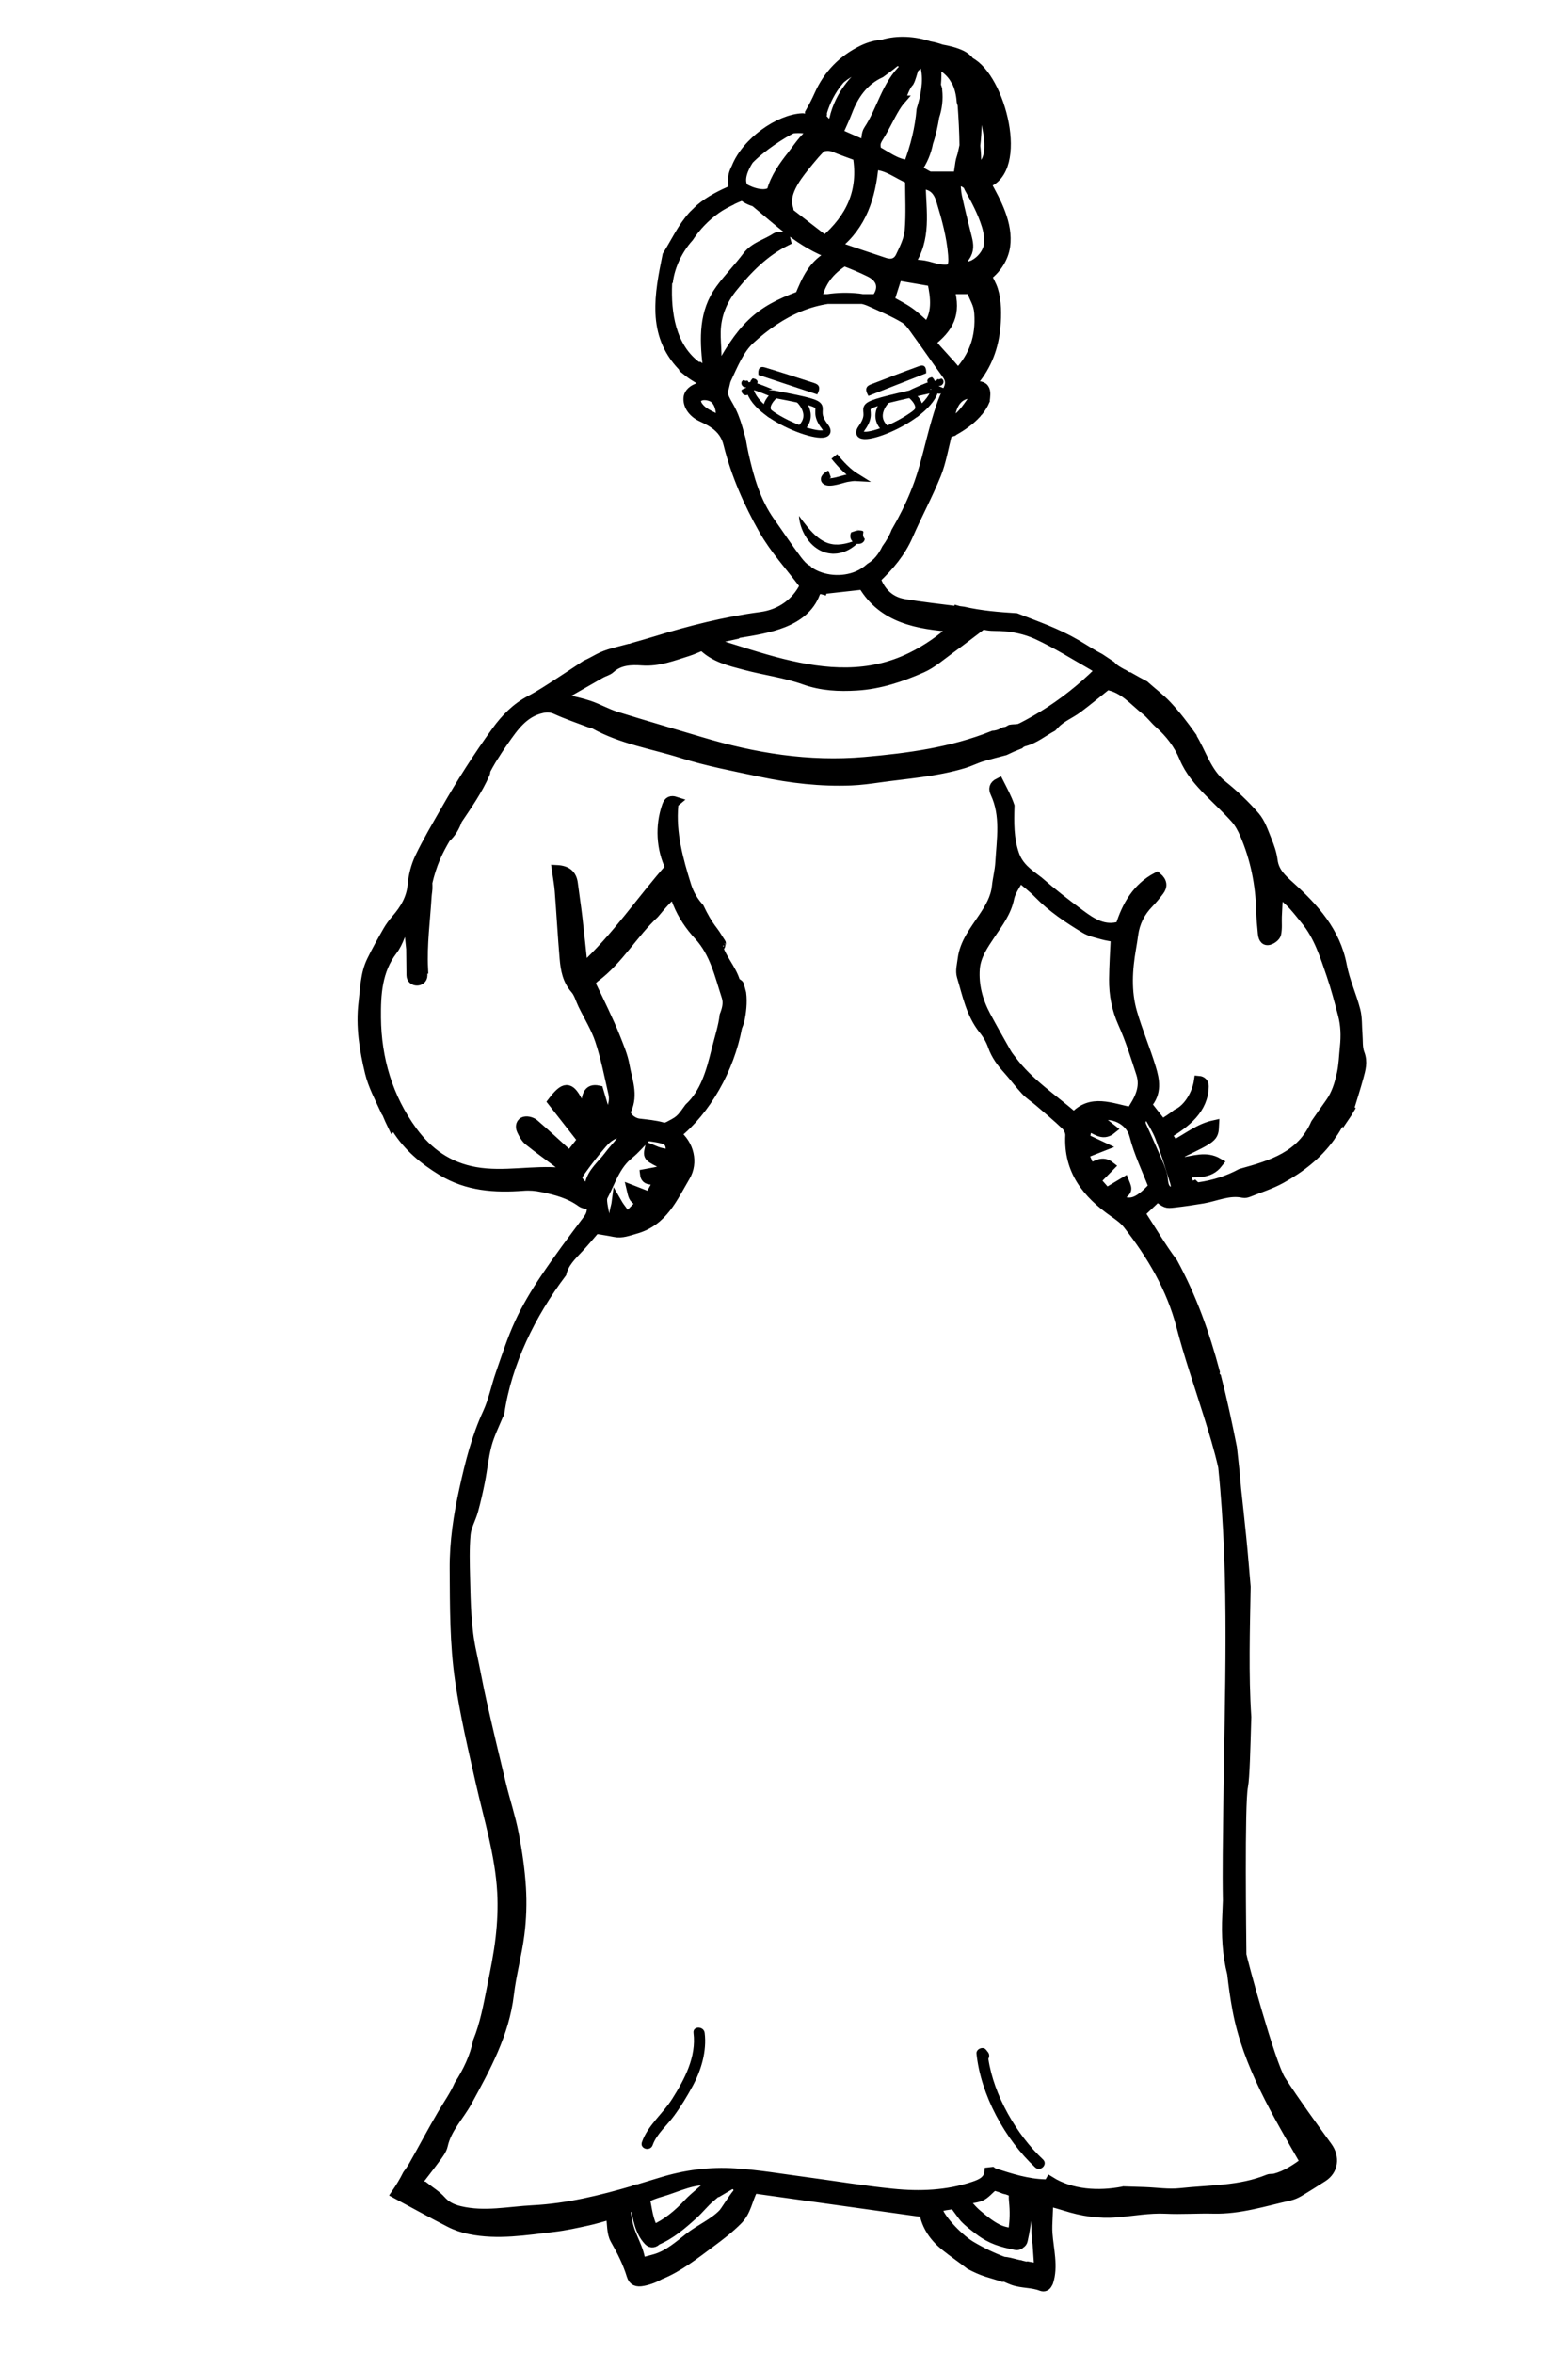 <?xml version="1.0" encoding="utf-8"?>
<!-- Generator: Adobe Illustrator 16.0.0, SVG Export Plug-In . SVG Version: 6.00 Build 0)  -->
<!DOCTYPE svg PUBLIC "-//W3C//DTD SVG 1.0//EN" "http://www.w3.org/TR/2001/REC-SVG-20010904/DTD/svg10.dtd">
<svg version="1.0" xmlns="http://www.w3.org/2000/svg" xmlns:xlink="http://www.w3.org/1999/xlink" x="0px" y="0px" width="640px"
	 height="960px" viewBox="0 0 640 960" enable-background="new 0 0 640 960" xml:space="preserve">
<g id="Layer_1">
	<g>
		<path fill-rule="evenodd" clip-rule="evenodd"  fill="#000000" stroke="#000000" stroke-width="4" stroke-miterlimit="10" d="M554.972,429.893
			c-0.935-2.427-0.644-5.333-0.867-8.03c-0.27-3.211-0.049-6.539-0.846-9.609c-1.586-6.133-4.346-12.004-5.505-18.197
			c-2.615-13.933-11.41-23.54-21.33-32.516c-3.221-2.917-6.355-5.694-6.948-10.47c-0.353-2.836-1.354-5.654-2.446-8.326
			c-1.36-3.336-2.542-7.013-4.83-9.648c-4.008-4.626-8.542-8.892-13.323-12.725c-6.578-5.277-8.443-13.314-12.671-19.948
			c0.015-0.038,0.02-0.07,0.035-0.107c-3.064-4.315-6.415-8.687-9.976-12.471c-2.813-2.99-6.125-5.411-9.153-8.151
			c-1.983-1.047-3.95-2.124-5.892-3.231c-0.144,0.063-0.308,0.08-0.481-0.029c-0.71-0.443-1.425-0.865-2.132-1.293
			c-0.058-0.01-0.118-0.019-0.175-0.054c-1.655-0.919-3.698-1.96-5.001-3.488c-1.502-1-3.018-1.983-4.513-2.998
			c-3.252-1.657-6.508-3.851-9.7-5.711c-8.073-4.701-15.956-7.366-24.489-10.712c-7.257-0.462-14.478-1.046-21.539-2.669
			c-0.552-0.075-1.109-0.134-1.658-0.21c-0.088-0.014-0.139-0.056-0.217-0.077c-0.008,0.055-0.03,0.112-0.033,0.168
			c-7.296-0.933-14.828-1.736-22.289-3.008c-5.771-0.984-9.597-4.693-11.576-10.225c5.5-5.195,10.211-10.747,13.237-17.69
			c3.646-8.372,8.026-16.438,11.455-24.896c2.071-5.119,2.948-10.727,4.572-16.926c0.566-0.171,1.353-0.411,2.327-0.707
			c0.097-0.074,0.154-0.166,0.272-0.23c3.323-1.833,6.709-4.206,9.287-7.041c0.162-0.4,0.444-0.687,0.778-0.901
			c1.129-1.376,2.047-2.855,2.685-4.424c-0.004-0.033-0.034-0.047-0.027-0.087c0.145-1.38,0.552-3.523-0.366-4.736
			c-1.002-1.327-3.32-1.041-4.758-0.954c-0.507,0.032-0.738-0.636-0.4-0.971c0.326-0.329,0.658-0.645,1.008-0.939
			c-0.015-0.049-0.043-0.093-0.056-0.142c5.352-6.352,8.184-13.884,8.934-22.316c0.417-4.739,0.448-10.293-1.003-14.892
			c-0.612-1.949-1.752-3.78-2.568-5.687c3.955-2.883,6.86-7.455,7.514-12.155c1.25-8.949-3.614-18.026-7.949-25.696
			c15.916-5.309,5.977-43.076-6.508-49.43c-0.882-1.158-2.091-2.168-3.347-2.775c-2.606-1.262-5.437-1.906-8.273-2.428
			c-1.569-0.553-3.192-1.023-4.926-1.311c-6.014-2.021-12.843-2.485-18.911-0.688c-2.77,0.272-5.533,0.943-8.273,2.281
			c-8.149,3.971-14.079,10.043-17.783,18.338c-1.119,2.513-2.39,4.967-3.761,7.353c0.062,1.184-0.65,2.403-2.179,2.381
			c-0.027,0-0.048,0.006-0.07,0.005c-0.184-0.184-0.439-0.303-0.782-0.29c-9.524,0.411-22.901,9.729-27.028,20.288
			c-1.021,1.894-1.596,3.906-1.276,5.926c-0.021,0.965,0.025,1.927,0.206,2.884c-4.92,2.16-9.665,4.465-13.718,7.927
			c-0.929,0.876-1.851,1.766-2.751,2.676c-4.53,4.975-7.062,10.75-10.584,16.33c-3.218,15.79-6.452,32.006,6.109,45.083
			c0.263,0.272,0.431,0.563,0.534,0.859c0.716,0.585,1.439,1.165,2.166,1.733c2.483,1.939,5.366,3.36,8.835,5.487
			c-1.453,0.117-2.069,0.119-2.671,0.226c-3.907,0.693-6.271,2.503-6.403,4.862c-0.181,3.253,2.225,6.137,5.51,7.637
			c4.923,2.244,9.286,4.9,10.793,10.982c3.07,12.356,8.215,24.058,14.44,35.057c4.497,7.941,10.863,14.821,16.8,22.719
			c-3.347,6.954-9.727,11.715-17.908,12.798c-14.738,1.948-28.999,5.594-43.141,9.95c-2.941,0.908-5.912,1.735-8.875,2.584
			c-0.587,0.167-1.327,0.534-1.814,0.482c-4.152,1.158-8.758,1.994-12.499,4.03c-1.733,0.939-3.424,1.877-5.18,2.667
			c-3.594,2.374-7.175,4.769-10.795,7.102c-3.883,2.508-7.743,5.091-11.828,7.23c-5.775,3.023-10.128,7.497-13.856,12.647
			c-7.541,10.415-14.443,21.251-20.808,32.418c-3.585,6.287-7.296,12.524-10.414,19.039c-1.639,3.426-2.664,7.36-2.995,11.149
			c-0.495,5.698-3.166,10.036-6.711,14.138c-1.276,1.478-2.467,3.07-3.432,4.761c-2.286,4.008-4.556,8.038-6.571,12.184
			c-2.594,5.338-2.637,11.228-3.338,16.987c-1.177,9.688,0.362,19.195,2.591,28.451c1.308,5.427,4.057,10.505,6.61,16.077
			c0.162,0.191,0.32,0.384,0.427,0.648c0.699,1.735,1.481,3.431,2.294,5.108c0.021-0.021,0.035-0.045,0.057-0.067
			c0.761,0.551,1.331,0.768,1.591,1.181c4.653,7.391,11.11,12.745,18.518,17.247c10.325,6.275,21.581,7.014,33.126,6.128
			c2.73-0.209,5.129,0.002,7.838,0.567c5.721,1.192,11.136,2.626,15.932,6.115c1.042,0.757,2.644,0.749,3.941,1.081
			c0.592,2.444,0.03,4.205-1.451,6.163c-5.99,7.921-11.936,15.896-17.473,24.138c-3.827,5.704-7.397,11.669-10.274,17.892
			c-3.099,6.695-5.345,13.794-7.785,20.776c-1.852,5.28-2.901,10.901-5.234,15.941c-4.592,9.914-7.182,20.28-9.535,30.893
			c-2.409,10.871-4.059,21.652-3.979,32.812c0.111,15.227-0.007,30.358,2.225,45.556c2.063,14.046,5.298,27.777,8.424,41.549
			c3.369,14.837,7.916,29.443,8.757,44.735c0.337,6.123,0.043,12.341-0.642,18.438c-0.766,6.83-2.175,13.599-3.526,20.35
			c-1.499,7.502-2.862,15.053-5.741,22.111c-1.239,6.265-4.122,12.258-7.652,17.743c-1.808,4.132-4.442,7.855-6.751,11.761
			c-4.13,6.993-7.885,14.201-11.912,21.255c-0.722,1.258-1.563,2.438-2.397,3.571c-1.343,2.72-2.917,5.278-4.614,7.758
			c7.415,4.003,14.627,7.966,21.923,11.71c2.522,1.294,5.328,2.227,8.113,2.795c11.432,2.346,22.803,0.398,34.152-0.917
			c4.663-0.536,9.272-1.576,13.871-2.568c3.101-0.666,6.137-1.645,9.523-2.567c0.6,3.846,0.275,7.529,1.781,10.168
			c2.714,4.752,5.129,9.513,6.719,14.746c0.655,2.151,2.104,2.771,4.656,2.264c2.525-0.498,4.831-1.387,6.908-2.601
			c7.536-2.996,14.184-8.302,20.63-13.076c3.919-2.9,7.772-5.835,11.201-9.315c3.497-3.551,3.9-8.202,6.141-12.45
			c0.064-0.121,0.064-0.236,0.107-0.358c23.421,3.283,46.497,6.512,69.779,9.771c0.99,5.604,4.15,10.115,8.594,13.708
			c3.293,2.663,6.819,5.035,10.164,7.638c2.227,1.184,4.518,2.213,6.692,2.925c2.207,0.718,4.456,1.302,6.632,2.061
			c0.291-0.013,0.578-0.009,0.875-0.037c1.132,0.498,2.228,1.01,3.224,1.368c3.766,1.362,7.894,0.923,11.668,2.408
			c1.21,0.475,2.086-0.142,2.484-1.048c0.111-0.168,0.24-0.321,0.315-0.542c2.149-6.331,0.152-13.496-0.289-19.987
			c-0.279-4.121,0.435-8.802,0.178-13.104c2.637,0.712,4.903,1.304,7.111,2.008c6.812,2.167,13.745,3.251,20.9,2.647
			c6.665-0.554,13.356-1.812,19.979-1.494c6.531,0.313,13.009-0.189,19.438-0.028c10.835,0.273,20.764-2.99,30.99-5.272
			c1.388-0.315,2.771-0.904,4.001-1.628c3.269-1.929,6.461-3.991,9.676-6.02c4.436-2.792,5.077-8.072,1.962-12.362
			c-6.488-8.941-13.012-17.875-19.012-27.138c-4.232-6.531-16.05-50.113-16.057-51.363c-0.044-6.475-0.808-61.345,0.646-68.531
			c0.692-3.411,0.992-16.03,1.349-28.316c-1.146-17.594-0.564-35.435-0.262-53.119c-0.574-6.63-1.089-13.262-1.762-19.88
			c-0.684-6.694-1.395-13.389-2.133-20.074c-0.462-5.597-1.027-11.187-1.689-16.768c-1.915-9.64-3.955-19.246-6.409-28.714
			c-0.571-0.56-0.765-1.411-0.594-2.195c-4.11-15.389-9.413-30.381-17.146-44.537c-4.823-6.425-8.884-13.477-13.362-20.296
			c2.248-2.128,4.665-4.418,7.018-6.642c3.601,2.644,3.612,2.753,6.716,2.399c3.949-0.448,7.888-1.017,11.805-1.678
			c5.48-0.927,10.709-3.571,16.512-2.309c0.663,0.145,1.479-0.039,2.136-0.301c4.449-1.78,9.088-3.229,13.261-5.522
			c7.886-4.337,14.862-9.752,20.08-17.022c0.048-0.106,0.097-0.209,0.169-0.314c0.397-0.585,0.808-1.165,1.225-1.735
			c0.552-0.861,1.1-1.719,1.601-2.628c0.695-1.262,1.781-2.311,3.143-4.038c0.014,0.053,0.014,0.101,0.026,0.153
			c0.545-0.796,1.058-1.614,1.548-2.449c-0.029-0.016-0.063-0.03-0.096-0.047c1.362-4.488,2.805-8.917,4.031-13.405
			C555.389,436.303,556.292,433.299,554.972,429.893z M399.027,160.76c-3.838,4.238-5.779,9.664-11.494,11.645
			C388.001,163.775,391.936,159.457,399.027,160.76z M391.008,152.405c-3.857-4.816-7.433-8.105-11.228-12.851
			c7.518-5.813,10.633-11.555,7.767-21.555h6.649c0.094,0,0.185,0,0.277,0h1.94c1.239,4,2.945,5.491,3.244,9.781
			C400.332,137.433,397.615,145.366,391.008,152.405z M341.851,100.67c-0.12-0.042-0.192-0.239-0.473-0.613
			c10.437-8.283,14.064-19.881,15.226-32.739c5.725,0.011,9.753,3.809,14.822,5.775c0,7.012,0.415,14.058-0.172,21.021
			c-0.302,3.625-2.097,7.232-3.719,10.604c-1.283,2.658-3.672,3.343-6.396,2.452C354.693,105.059,348.277,102.852,341.851,100.67z
			 M357.662,122h-24.28c1.469-7,5.128-11.674,11.133-15.472c3.188,1.19,7.017,2.773,10.518,4.51
			C360.305,113.648,360.788,118,357.662,122z M375.824,75.011c4.837,0.292,7.017,2.504,8.328,6.812
			c2.214,7.299,4.236,14.585,4.836,22.195c0.438,5.565-0.688,6.582-5.997,5.691c-1.955-0.327-3.844-1.071-5.8-1.416
			c-1.725-0.305-3.504-0.314-6.03-0.518C378.383,97.379,375.99,86.249,375.824,75.011z M366.269,112.415
			c4.488,0.769,9.419,1.613,14.199,2.432c1.528,6.901,2.103,13.285-2.016,18.713c-2.546-2.197-4.765-4.424-7.292-6.205
			c-2.626-1.848-5.555-3.266-8.137-4.75C364.158,119.038,365.146,115.933,366.269,112.415z M398.044,68.534
			c0.142-0.583,0.282-1.166,0.405-1.753c0.094-2.473-0.068-4.902-0.349-7.319c0.349-3.175,0.6-6.362,0.543-9.595
			c-0.079-4.621-0.854-9.2-1.793-13.741C403.147,46.385,408.076,68.074,398.044,68.534z M395.213,75.667
			c0.074,0.331,0.184,0.665,0.376,1.007c2.785,4.919,5.399,9.854,7.094,15.27c0.84,2.681,1.203,5.518,0.813,8.313
			c-0.388,2.784-2.812,5.998-5.751,7.582c-0.248,0.095-0.481,0.208-0.708,0.348c-1.392,0.605-2.862,0.835-4.279,0.464
			c-0.055-0.014-0.1-0.014-0.153-0.025c0.298-1.569,0.547-2.91,1.251-3.902c1.803-2.548,1.533-4.947,0.854-7.633
			c-1.421-5.598-2.807-11.21-4.05-16.851c-0.45-2.048-0.459-4.192-0.685-6.444C392.437,73.588,394.033,74.449,395.213,75.667z
			 M381.388,47.53c1.134-3.424,1.602-6.96,1.183-10.647c-0.02-0.189-0.016-0.352-0.016-0.52c-0.091-0.436-0.273-0.87-0.479-1.303
			c-0.008-0.19-0.013-0.38-0.021-0.572c0.217-2.535,0.324-5.06-0.144-7.542c0.142-0.094,0.297-0.163,0.459-0.228
			c0.883,0.165,1.761,0.356,2.639,0.556c2.095,1.42,3.759,3.175,4.875,5.167c0.168,0.074,0.389,0.173,0.57,0.235
			c-0.08,0.096-0.107,0.17-0.182,0.26c1.32,2.569,1.984,5.484,2.201,8.483c0.15,0.444,0.27,0.901,0.391,1.359
			c0.393,5.54,0.703,11.084,0.76,16.641c-0.325,1.394-0.735,3.72-1.23,5.08C391.69,66.411,391.479,71,390.977,72h-11.682
			c-1.929-1-3.703-2.12-5.112-2.926c2.412-3.246,4.01-7.228,4.674-10.898C380.008,54.846,380.841,50.979,381.388,47.53z
			 M372.868,28.249c0.189-0.521,0.52-0.859,0.896-1.112c0.985-1.456,3.604-1.633,4.062,0.544c1.173,5.591-0.052,11.705-1.729,17.13
			c-0.651,7.636-2.479,15.006-5.316,22.497c-5.485-0.524-9.049-3.766-12.991-5.736c-0.964-3.458,0.021-4.233,1.678-7.038
			C362.389,49.582,364.762,44,367.365,41h-0.021c0.79-2,2.077-5.934,3.75-7.639C371.762,32.16,372.395,29.561,372.868,28.249z
			 M364.916,25.538c1.429-1.188,3.249-0.313,3.806,0.962c0.002-0.002,0.008-0.004,0.013-0.004c0.195,0.37,0.389,0.741,0.584,1.113
			c-7.559,7.026-9.372,17.32-14.869,25.543c-0.992,1.484-0.779,3.778-1.219,6.229c-3.745-1.646-7.515-3.301-11.148-4.894
			c0.003-0.095,0.006-0.189,0.012-0.282c1.361-3.098,2.712-5.88,3.803-8.756c2.633-6.919,6.658-12.586,13.494-15.705
			C361.264,28.383,363.135,27.018,364.916,25.538z M335.268,46.642c0.083-0.098,0.17-0.196,0.254-0.295
			c-0.006-0.236-0.011-0.474,0.07-0.739c1.338-4.384,3.49-8.727,6.465-12.328c0.303-0.4,0.657-0.776,0.991-1.162
			c4.226-3.519,9.736-5.901,15.497-7.183c-8.834,5.367-15.854,13.702-18.047,23.672c-0.426,1.093-0.857,2.202-1.302,3.35
			c-0.825-0.776-1.697-1.527-2.485-2.361c-0.58-0.615-1.113-1.255-1.513-1.745C335.206,47.438,335.239,47.04,335.268,46.642z
			 M334.839,60.441c0.214-0.218,0.39-0.372,0.541-0.497c1.741-0.506,3.434-0.579,5.284,0.192c3.151,1.314,6.391,2.422,9.423,3.555
			c2.398,14.368-2.795,25.283-13.413,34.455c-5.02-3.879-9.827-7.595-14.818-11.453c0.102-0.505,0.085-1.068-0.125-1.694
			c-1.966-5.79,2.926-12.402,6.406-16.781c1.407-1.77,2.848-3.512,4.328-5.222C333.229,62.116,334.027,61.275,334.839,60.441z
			 M305.653,65.132c5.269-5.407,13.701-10.792,17.674-12.685c1.484-0.154,3.419-0.208,5.097,0.008
			c0.183,0.01,0.357,0.003,0.541,0.017c0.372,0.027,0.693,0.13,0.969,0.28c0.806,0.229,1.442,0.564,1.814,1.029
			c-3.497,2.373-6.712,7.446-8.439,9.608c-3.294,4.122-6.96,9.241-8.332,14.639c-2.458,2.378-8.439,0.635-11.539-1.372
			C301.283,73.4,303.404,68.554,305.653,65.132z M288.756,148.848c0.077,0.678,0.077,1.366,0.141,2.64
			c-1.46-0.428-2.651-1.075-3.675-1.849c-0.387,0.005-0.805-0.124-1.226-0.447c-10.179-7.791-12.205-21.468-11.656-33.55
			c0.021-0.445,0.172-0.791,0.371-1.093c0.002-0.027-0.009-0.052-0.002-0.081c0.875-6.199,3.976-12.73,8.432-17.677
			c2.917-4.41,6.606-8.343,11.301-11.638c1.917-1.344,4.014-2.429,6.165-3.471c0.065-0.048,0.111-0.123,0.188-0.161
			c1.205-0.59,2.45-1.098,3.695-1.6c0.008-0.046,0.04-0.084,0.029-0.138c0.14-0.067,0.274-0.136,0.415-0.204
			c1.394,1.293,3.237,2.192,5.24,2.782c9.726,7.955,18.7,16.864,31.548,21.462c-7.799,3.659-10.508,10.406-13.243,16.926
			c-17.053,6.253-23.813,12.758-34.489,33.091c-0.216-0.231-0.652-0.54-0.603-0.685c1.999-5.879,0.63-11.881,0.778-17.83
			c0.163-6.683,2.572-12.759,6.777-17.963c6.137-7.597,12.894-14.561,21.875-19.028c-0.138-0.564-0.275-1.127-0.417-1.688
			c-1.251,0.084-2.804-0.278-3.698,0.33c-3.852,2.605-8.677,3.603-11.703,7.632c-3.474,4.627-7.566,8.792-10.985,13.456
			C287.183,127.387,287.574,138.08,288.756,148.848z M294.353,172.041c-4.189-2.818-8.741-3.231-10.794-8.887
			c0.079,0.008,0.148,0.014,0.225,0.021c-0.042-0.111-0.089-0.225-0.136-0.338c-0.082-0.214,0.051-0.549,0.263-0.642
			c0.586-0.258,1.134-0.426,1.66-0.544c1.362-0.664,3.248-0.422,4.679,0.118c1.196,0.452,2.048,1.277,2.655,2.292
			c0.027,0.001,0.049,0.004,0.074,0.006c0.014,0.074,0.025,0.137,0.037,0.209c0.893,1.616,1.203,3.647,1.237,5.429
			c0.001,0.052-0.021,0.086-0.03,0.129c0.02,0.016,0.031,0.02,0.053,0.037c0.119,0.104,0.156,0.216,0.163,0.326
			c0.009,0.016,0.016,0.032,0.025,0.046c-0.005,0.074-0.023,0.145-0.019,0.22c0.007,0.493,0.047,0.982,0.083,1.472
			c-0.06,0.018-0.122,0.041-0.185,0.035C294.346,171.998,294.347,172.016,294.353,172.041z M325.239,228.411
			c-3.791-5.034-7.265-10.31-10.916-15.447c-5.888-8.285-8.589-17.817-10.763-27.528c-0.45-2.005-0.811-4.032-1.16-6.063
			c-0.454-1.632-0.901-3.272-1.386-4.901c-0.923-3.103-2.005-5.98-3.638-8.781c-1.159-1.987-2.256-3.926-2.555-6.229
			c-0.04-0.318,0.168-0.47,0.408-0.508c0.527-1.029,0.631-3.001,1.251-4.32c2.69-5.698,5.222-12.114,9.694-16.204
			c12.342-11.288,26.753-18.54,44.287-16.673c1.588,0.168,3.216,0.628,4.675,1.289c4.748,2.158,9.602,4.184,14.058,6.851
			c2.163,1.292,3.674,3.803,5.234,5.939c4.048,5.539,7.905,11.217,11.956,16.755c1.695,2.319,1.721,4.193,0.356,6.889
			c-2.014,3.979-3.342,8.352-4.603,12.661c-2.423,8.31-4.135,16.853-7.013,24.995c-0.483,1.368-1.021,2.725-1.568,4.075
			c-0.021,0.071-0.05,0.137-0.077,0.204c-2.146,5.283-4.73,10.434-7.601,15.341c-0.035,0.062-0.077,0.117-0.114,0.18
			c-0.951,2.477-2.301,4.806-3.877,6.962c-1.538,3.117-3.544,5.896-6.696,7.786c-1.424,1.278-3.034,2.39-4.948,3.223
			c-6.338,2.759-14.485,2.128-20.151-1.774c-0.266-0.181-0.463-0.393-0.621-0.624C327.858,231.687,326.382,229.926,325.239,228.411z
			 M300.632,258.726c0.253-0.208,0.564-0.373,0.98-0.444c11.335-1.899,26.527-4.027,31.134-16.336
			c0.507-1.364,1.866-1.749,2.966-1.446c0.011-0.04,0.024-0.077,0.032-0.115c5.372-0.595,10.657-1.185,16.501-1.835
			c8.059,13.73,22.271,16.301,37.503,17.318c-5.458,5.09-11.289,9.105-17.746,12.287c-17.271,8.504-35.061,7.03-52.892,2.58
			c-9.067-2.261-17.95-5.29-26.905-8.004c-0.794-0.243-1.513-0.729-3.439-1.686C293.003,260.526,296.874,259.541,300.632,258.726z
			 M228.778,284.292c0.16-0.102,0.311-0.222,0.482-0.306c0.058-0.027,0.114-0.022,0.171-0.035l-0.026-0.168
			c5.273-3.024,10.538-6.06,15.824-9.058c1.259-0.716,2.828-1.038,3.855-1.979c3.81-3.486,8.643-3.543,13.079-3.23
			c6.636,0.47,12.44-1.875,18.446-3.736c2-0.619,3.902-1.541,6.079-2.412c5.001,4.996,11.303,6.348,17.374,7.978
			c8.03,2.155,16.422,3.192,24.201,5.974c7.122,2.549,14.14,2.864,21.395,2.425c9.329-0.563,18.106-3.497,26.532-7.195
			c4.211-1.848,7.839-5.083,11.627-7.83c4.477-3.244,8.84-6.64,13.305-10.01c2.415,0.856,4.791,0.666,7.146,0.753
			c5.089,0.195,10.464,1.326,15.087,3.458c7.875,3.636,15.279,8.299,22.839,12.612c1.346,0.768,2.482,1.917,4.195,3.268
			c-5.973,4.685-10.505,10.124-17.04,13.167c-2.115,0.985-3.866,2.735-5.94,3.835c-4.34,2.307-8.209,5.65-13.591,5.728
			c-0.454,0.009-0.911,0.071-1.37,0.15c-0.021,0.01-0.038,0.024-0.055,0.035c-0.543,0.306-1.168,0.713-1.8,0.817
			c-0.194,0.035-0.363,0.06-0.535,0.09c-1.169,0.621-2.372,1.152-3.641,1.39c-0.146,0.119-0.317,0.143-0.479,0.09
			c-0.164,0.021-0.337,0.018-0.504,0.025c-16.826,6.75-34.552,9.137-52.478,10.712c-22.956,2.014-45.169-1.623-67.052-8.189
			c-11.473-3.443-22.986-6.742-34.417-10.313c-3.786-1.183-7.3-3.226-11.064-4.497c-3.289-1.11-6.723-1.787-10.104-2.611
			c-0.26,0.106-0.463,0.175-0.829,0.102c-0.051-0.011-0.073-0.053-0.114-0.076c-0.007,0.006-0.016,0.014-0.026,0.017
			C228.726,285.66,228.154,284.675,228.778,284.292z M240.69,483.234c-0.123,0.622-1.381,1.012-2.093,1.495
			c-3.591-3.9-3.722-4.049-1.163-7.602c2.636-3.66,5.426-7.229,8.375-10.638c2.105-2.436,4.634-4.447,8.926-4.664
			c-0.451,1.501-0.521,2.73-1.128,3.559c-1.602,2.184-3.545,4.118-5.153,6.295C245.7,475.404,241.705,478.285,240.69,483.234z
			 M271.698,475.457c-1.035,2.219-1.035,2.219-8.48,3.55c0.374,3.365,3.502,1.627,5.391,3.003c-1.069,1.938-2.167,3.929-3.464,6.283
			c-2.659-1.036-4.91-1.912-7.312-2.849c0.78,3.33,0.78,3.33,3.794,5.41c-1.824,1.875-3.636,3.74-5.696,5.865
			c-1.335-2.334-2.533-3.223-4.265-6.243c-0.496,3.838-2.851,6.523,2.11,10.523h-5.465c-0.28,0-0.626-1.768-0.708-2.068
			c-0.533-1.909-1.126-4.416-1.461-6.367c-0.236-1.381-0.625-3.411-0.044-4.509c3.109-5.861,5.008-12.618,10.519-17.051
			c2.615-2.1,4.822-4.778,7.575-7.513c8.999,1.255,9.569,1.61,9.664,7.51c-1.605-0.269-3.183-0.424-4.683-0.835
			c-1.373-0.374-2.665-1.051-4.005-1.592C264.424,471.982,264.424,471.973,271.698,475.457z M272.778,459.636
			c-0.145,0.08-0.284,0.088-0.427,0.138c-0.242,0.183-0.48,0.391-0.727,0.566c-0.401-0.151-0.802-0.304-1.229-0.427
			c-3.079-0.877-6.353-1.146-9.557-1.526c-3.022-0.358-6.199-3.268-5.144-5.532c2.926-6.274,0.297-12.181-0.731-18.129
			c-0.669-3.87-2.303-7.597-3.746-11.296c-1.441-3.697-3.133-7.302-4.798-10.911c-1.672-3.62-3.447-7.197-5.32-11.092
			c0.078-0.118,0.149-0.273,0.226-0.414c0.03-0.659,0.321-1.312,0.982-1.788c0.02-0.014,0.037-0.034,0.054-0.044
			c0.181-0.232,0.377-0.403,0.601-0.491c9.609-7.211,15.467-17.89,24.1-25.929c1.64-2.01,3.33-3.988,5.137-5.856
			c0.75-0.775,1.634-1.418,2.873-2.478c0.607,1.557,1.077,2.816,1.583,4.064c2.008,4.923,4.958,9.276,8.537,13.148
			c6.55,7.091,8.497,16.247,11.347,24.97c0.869,2.661,0.135,5.234-0.824,7.725c-0.472,4.346-2.01,8.938-3.378,14.435
			c-2.147,8.62-4.534,17.221-11.033,23.24c-1.197,1.623-2.413,3.555-3.941,4.854C275.935,458.078,274.401,458.734,272.778,459.636z
			 M301.147,894.562c-0.041,0.085-0.086,0.163-0.125,0.251c-2.189,2.651-4.952,7.38-5.942,8.395
			c-3.846,3.948-9.387,6.28-13.708,9.67c-4.22,3.314-8.418,7.054-13.632,8.66c-2.063,0.635-4.228,1.05-6.25,1.805
			c-0.377-5.858-4.137-10.691-5.247-16.386c-1.065-5.474-1.543-5.719,2.959-7.287c1.159,5.16,1.713,10.534,5.533,14.563
			c1.081,1.142,2.478,0.734,3.262-0.2c5.738-2.41,10.359-6.409,14.947-10.56c2.426-2.196,4.405-4.796,6.919-6.921
			c1.792-1.511,3.449-2.871,4.886-4.583c0.471-0.134,0.898-0.445,1.202-1.023c0.686,0.063,1.412,0.125,2.223,0.197
			c-0.04,0.075-0.094,0.14-0.134,0.219C299.626,890.431,302.149,892.357,301.147,894.562z M263.184,896.841
			c2.232-1.168,4.716-2.018,6.557-2.538c6.775-1.916,13.738-5.812,20.976-4.512c-2.85,3.375-6.892,6.085-9.863,9.294
			c-3.854,4.165-8.73,8.279-14.003,10.53C264.44,906.008,264.202,901.113,263.184,896.841z M396.318,916.359
			c-4.38-2.601-11.849-9.826-13.893-15.144c1.994-1.677,4.694-1.438,6.98-2.002c0.386,0.397,3.736,5.077,4.195,5.565
			c1.85,1.965,4.039,3.595,6.181,5.217c4.827,3.665,8.973,4.764,14.706,5.974c0.904,0.194,1.619-0.142,2.117-0.67
			c0.409-0.261,0.746-0.665,0.875-1.301c0.771-3.69,1.608-7.285,1.326-11.074c-0.106-1.437-0.249-2.871-0.354-4.309
			c-0.064-0.83-0.095-1.659-0.118-2.495c-0.006-0.144,0.019-0.304,0.04-0.456c0.093,0.093,0.198,0.174,0.28,0.275
			c1.221,0.332,2.4,0.65,3.515,0.947c0.281,4.03,0.556,8.031,0.831,12.044c-0.012,0.748-0.015,1.486,0.019,2.183
			c0.068,1.421,0.243,2.892,0.44,4.386c0.229,3.317,0.461,6.622,0.693,10.001c-1.496-0.267-2.937-0.522-4.389-0.782
			c-0.1,0.074-0.228,0.097-0.337,0.153c-1.014-0.252-2.031-0.483-3.048-0.715c-0.022-0.016-0.037-0.037-0.06-0.052
			c-0.225-0.04-0.449-0.078-0.675-0.121c-0.306-0.073-0.616-0.139-0.922-0.217c-1.785-0.45-3.455-0.932-5.183-1.06
			C404.928,921.008,400.479,918.827,396.318,916.359z M413.966,899.517c0.312,4.103,0.112,7.687-0.585,11.634
			c-2.181-0.383-4.257-0.751-6.386-1.837c-2.903-1.48-5.555-3.657-8.027-5.742c-2.159-1.816-3.954-3.933-5.511-6.255
			c0.18,0.005,0.36,0.012,0.544,0.017l0.011-0.05c2.147-0.41,4.465-0.454,6.393-1.335c1.764-0.81,3.11-2.524,5.204-4.323
			c1.063,0.354,2.731,0.761,4.307,1.462c0.816,0.164,1.585,0.383,2.292,0.685c0.576,0.08,1.141,0.264,1.695,0.484
			C413.549,895.951,413.842,897.88,413.966,899.517z M455.839,488.833c4.501-3.105,4.501-3.105,3.084-6.579
			c-2.348,1.408-4.71,2.827-7.274,4.358c-1.42-1.609-2.597-2.944-4.384-4.975c1.996-2.03,3.802-3.867,5.719-5.821
			c-2.867-2.238-5.334-0.53-8.009,0.931c-0.837-1.848-1.639-3.629-2.711-6.008c2.353-0.927,4.413-1.736,7.492-2.947
			c-2.697-1.271-4.73-2.227-7.03-3.307c0.37-1.599,0.723-3.125,1.146-4.952c3.239,0.714,5.954,4.364,9.854,1.159
			c-2.208-1.733-4.223-3.312-6.395-5.012c6.631-2.429,14.069,1.297,15.665,7.59c1.801,7.093,5.095,13.807,7.801,20.846
			C464.588,490.935,460.921,492.14,455.839,488.833z M458.354,417.508c2.971,6.587,5.138,13.561,7.384,20.454
			c1.941,5.965-0.854,10.867-4.079,15.71c-8.089-1.466-16.32-5.584-23.265,2.161c-8.743-7.616-18.438-13.845-25.375-23.099
			c-0.754-1.006-1.583-1.977-2.196-3.06c-2.855-5.033-5.708-10.068-8.443-15.165c-3.202-5.974-4.948-12.411-4.467-19.172
			c0.383-5.391,3.471-9.807,6.412-14.196c3.096-4.61,6.484-8.999,7.645-14.748c0.587-2.881,2.638-5.466,4.193-8.513
			c2.508,2.162,5.337,4.271,7.772,6.771c5.593,5.743,12.205,10.105,18.983,14.211c2.101,1.27,4.695,1.773,7.11,2.469
			c1.698,0.488,3.479,0.701,5.354,1.062c-0.259,6.003-0.649,11.583-0.696,17.168C454.633,405.769,455.73,411.691,458.354,417.508z
			 M477.261,486.226c-3.053-1.646-2.187-4.813-3.006-7.376c-1.258-3.933-3.092-7.691-4.735-11.5
			c-1.137-2.643-2.367-5.248-3.539-7.882c-1.049-2.355,0.225-3.65,2.521-5.027c1.745,3.279,3.748,6.271,4.998,9.551
			c2.233,5.893,4.077,11.938,5.955,17.959C480.065,483.901,480.467,486.074,477.261,486.226z M548.89,427.206
			c-0.377,3.673-0.466,7.346-1.285,11.054c-0.941,4.25-2.177,8.243-4.729,11.802c-1.913,2.66-3.775,5.363-5.852,8.349
			c-5.855,13.399-17.975,16.913-30.493,20.398c-5.21,2.797-10.971,4.657-17.045,5.526c-0.852,0.122-1.53-0.199-2.028-0.69
			c-0.555,0.253-1.124,0.512-1.739,0.789c-0.757-2.199-1.334-3.867-2.045-5.922c4.635-0.566,9.705,0.87,13.531-4.056
			c-5.033-2.911-9.839-0.821-14.88-0.242c-0.407-1.056-0.847-2.189-1.28-3.317c14.307-6.855,14.307-6.855,14.537-11.856
			c-6.202,1.328-10.974,5.384-16.422,8.182c-0.977-1.49-1.886-2.871-2.951-4.5c0.127-0.051,0.251-0.06,0.382-0.14
			c7.375-4.492,14.647-10.042,14.771-19.452c0.019-1.371-0.971-2.076-2.029-2.165c-0.722,5.061-4.061,11.307-8.958,13.558
			c-1.902,1.527-4.011,2.866-6.051,4.112c-2.144-2.73-4.25-5.414-6.271-7.989c4.301-4.814,3.254-10.017,1.74-14.965
			c-2.316-7.605-5.458-14.966-7.671-22.599c-2.504-8.645-1.944-17.503-0.403-26.302c0.316-1.791,0.599-3.587,0.838-5.386
			c0.669-5.043,2.817-9.32,6.377-12.958c1.52-1.549,2.889-3.257,4.206-4.985c1.421-1.87,1.307-3.7-0.89-5.567
			c-8.105,4.256-12.316,11.573-14.962,20.003c-6.593,2.079-11.612-1.258-16.365-4.778c-5.895-4.361-11.707-8.872-17.224-13.695
			c-0.044-0.03-0.087-0.047-0.133-0.08c-4.127-3.112-7.811-5.642-9.582-10.754c-2.231-6.439-2.098-13.043-1.907-19.716
			c-1.094-3.226-2.761-6.269-4.368-9.442c-2.151,1.072-2.222,2.517-1.479,4.102c4.31,9.226,2.558,18.89,2.014,28.443
			c-0.184,3.238-1.05,6.432-1.389,9.665c-0.512,4.881-2.915,8.852-5.557,12.805c-3.512,5.261-7.599,10.283-8.419,16.882
			c-0.285,2.297-0.98,4.828-0.353,6.908c2.278,7.549,3.766,15.451,8.951,21.871c1.576,1.951,2.909,4.265,3.73,6.624
			c1.293,3.717,3.486,6.691,6.067,9.54c2.56,2.828,4.808,5.93,7.416,8.712c1.574,1.681,3.594,2.937,5.356,4.45
			c3.701,3.176,7.463,6.287,10.979,9.655c1.014,0.973,1.854,2.763,1.786,4.127c-0.727,14.333,6.895,23.788,17.868,31.429
			c2.034,1.419,4.151,2.928,5.649,4.848c9.789,12.536,17.77,25.958,21.832,41.617c3.138,12.101,7.283,23.938,11.013,35.88
			c2.224,7.119,4.422,14.226,6.05,21.465c4.741,46.254,2.578,92.96,2.067,139.483c-0.134,12.321-0.389,24.902-0.159,37.48
			c-0.082,1.985-0.148,3.977-0.241,5.967c-0.382,8.124,0.011,16.06,1.999,23.823c0.549,4.93,1.244,9.826,2.142,14.669
			c4.133,22.397,16.437,42.688,27.696,62.29c-3.864,2.734-7.66,5.418-12.353,6.631c-0.871,0.224-1.885,0.006-2.69,0.337
			c-11.519,4.719-23.86,4.286-35.895,5.614c-4.82,0.531-9.787-0.282-14.689-0.448c-2.85-0.095-5.702-0.188-8.553-0.274
			c-0.066,0.017-0.105,0.059-0.175,0.072c-9.97,1.925-21.094,1.297-29.749-4.118c-0.389,0.686-1.106,1.184-1.967,1.165
			c-7.313-0.169-14.201-2.34-21.09-4.636c-0.273-0.088-0.481-0.238-0.681-0.389c-0.372,0.043-0.732,0.081-1.114,0.125
			c-0.355,3.302-2.955,4.67-6.202,5.766c-10.917,3.688-22.146,4.097-33.388,2.952c-11.896-1.203-23.715-3.19-35.576-4.769
			c-9.493-1.262-18.973-2.885-28.518-3.52c-10.307-0.689-20.309,0.607-30.478,3.749c-3.011,0.928-6.036,1.846-9.066,2.75
			c-0.614-0.041-1.228,0.148-1.696,0.503c-13.465,3.95-27.142,7.315-41.242,8.042c-9.913,0.51-19.866,2.733-29.871,0.355
			c-3.093-0.736-5.596-1.895-7.761-4.334c-1.823-2.054-4.299-3.526-7.074-5.718c-0.667-0.049-2.225,2.375-3.745-0.202
			c2.872-3.733,5.853-7.487,8.687-11.35c1.173-1.604,2.529-3.33,2.939-5.191c1.545-6.997,6.649-11.909,9.903-17.882
			c7.53-13.813,15.178-27.599,17.07-43.718c0.97-8.246,3.263-16.334,4.302-24.573c0.786-6.258,1.007-12.671,0.616-18.968
			c-0.458-7.345-1.531-14.697-2.937-21.932c-1.311-6.748-3.507-13.321-5.138-20.016c-2.704-11.09-5.337-22.201-7.857-33.333
			c-1.555-6.855-2.764-13.795-4.277-20.661c-2.204-9.996-2.346-20.161-2.588-30.311c-0.142-5.955-0.333-11.947,0.201-17.859
			c0.297-3.296,2.182-6.423,3.085-9.699c1.088-3.945,1.998-7.951,2.794-11.967c0.985-4.969,1.44-10.065,2.746-14.938
			c1.115-4.158,3.082-8.091,4.739-12.094c0.101-0.244,0.242-0.483,0.402-0.712c2.966-20.588,12.927-40.697,25.398-57.219
			c0.996-4.263,4.124-7.176,7.025-10.278c2.352-2.52,4.547-5.18,6.812-7.778c2.607,0.439,5.229,0.815,7.822,1.345
			c2.984,0.613,5.515-0.484,8.351-1.259c11.334-3.107,15.312-12.772,20.48-21.515c3.279-5.546,1.625-12.869-3.795-17.157
			c12.101-9.625,21.786-26.539,24.953-43.633c0.317-0.835,0.632-1.677,0.952-2.515c0.732-3.757,1.216-7.526,0.74-11.335
			c-0.298-1.094-0.587-2.191-0.874-3.288c-0.054-0.512-1.575-1.01-1.643-1.516c-1.439-5.055-6.066-9.859-7.066-14.627v-0.005
			c0-0.012,1.263-0.033,1.18-0.033c-0.227-0.355,0.29-0.723,0.046-1.075c-1.136-1.626-1.958-3.227-3.175-4.794
			c-2.329-3.001-4.095-6.167-5.672-9.501c-2.322-2.58-4.111-5.511-5.218-9.036c-3.341-10.645-6.332-21.527-5.305-32.759
			c0.066-0.7,0.408-1.226,0.843-1.589c-1.67-0.539-2.789-0.211-3.458,1.701c-2.921,8.292-2.354,17.551,1.348,25.218
			c-11.826,13.367-21.663,28.254-35.641,41.172c-0.807-7.553-1.454-14.127-2.224-20.692c-0.541-4.662-1.274-9.306-1.858-13.966
			c-0.464-3.696-2.637-5.339-6.615-5.536c0.414,2.958,0.953,5.749,1.172,8.566c0.712,9.16,1.212,18.341,1.996,27.492
			c0.381,4.491,1.148,8.872,4.375,12.54c1.497,1.706,2.095,4.196,3.127,6.315c2.37,4.878,5.316,9.566,6.995,14.671
			c2.312,7.024,3.743,14.347,5.393,21.58c0.795,3.487-0.577,6.621-2.486,10.753c-1.364-4.616-2.428-8.216-3.54-11.967
			c-4.291-0.904-5.525,1.829-5.04,11.035c-1.19-2.251-2.382-4.502-3.576-6.756c-3.17-5.983-5.256-6.047-10.107,0.321
			c3.853,4.927,7.827,10.005,12.161,15.544c-1.337,1.701-3.054,3.884-5.205,6.615c-4.867-4.415-9.592-8.824-14.489-13.039
			c-0.915-0.789-2.604-1.285-3.76-1.05c-1.706,0.35-2.031,2.098-1.347,3.544c0.729,1.551,1.608,3.25,2.897,4.288
			c4.224,3.416,8.695,6.524,13,9.842c0.71,0.545,1.076,1.546,1.573,2.295c-0.6,0.507-0.874,0.929-1.104,0.906
			c-11.738-1.161-23.454,1.788-35.267-0.293c-11.092-1.958-19.308-7.869-25.684-16.581c-10.058-13.746-14.68-29.611-14.837-46.348
			c-0.089-9.362,0.391-19.18,6.733-27.473c2.539-3.323,3.613-7.761,5.572-12.181c1.725,2.036,1.216,4.031,1.407,5.844
			c0.201,1.912,0.386,3.823,0.582,5.739c0.022,3.564,0.087,7.153,0.119,10.775c0.024,2.936,4.576,2.938,4.552,0
			c-0.007-0.887-0.02-1.77-0.032-2.656c0.096,0,0.185,0.009,0.283,0.008c-0.478-10.008,0.865-19.723,1.453-29.473
			c0.087-1.44,0.437-2.882,0.351-4.303c-0.028-0.472-0.043-0.933-0.044-1.393c0.796-3.447,1.854-6.861,3.303-10.24
			c1.182-2.758,2.608-5.385,4.135-7.955c2.333-2.082,3.747-4.633,4.719-7.393c4.1-6.107,8.35-12.142,11.319-18.912
			c0.188-0.424,0.209-0.828,0.167-1.215c0.792-1.455,1.555-2.927,2.423-4.331c1.625-2.619,3.301-5.214,5.076-7.734
			c4.074-5.791,8.057-11.703,15.688-13.375c2.015-0.439,3.729-0.347,5.718,0.554c4.432,2.011,9.071,3.581,13.631,5.311
			c0.678,0.257,1.456,0.314,2.077,0.66c11.114,6.185,23.681,8.106,35.598,11.863c10.515,3.314,21.448,5.363,32.263,7.648
			c12.119,2.563,24.4,4,36.82,3.499c3.744-0.151,7.483-0.651,11.2-1.176c11.656-1.646,23.469-2.406,34.818-5.852
			c2.581-0.786,5.018-2.059,7.604-2.816c3.019-0.886,6.076-1.647,9.112-2.45c1.956-0.959,3.954-1.827,5.991-2.61
			c0.498-0.479,1.138-0.865,1.977-1.085c4.195-1.083,7.583-3.97,11.376-5.991c0.341-0.351,0.687-0.694,1.021-1.064
			c2.463-2.745,6.308-4.209,9.36-6.483c4.067-3.033,7.966-6.293,11.937-9.456c6.811,1.095,10.937,6.379,15.912,10.294
			c1.983,1.564,3.51,3.698,5.414,5.382c4.423,3.908,7.945,8.45,10.2,13.921c2.261,5.495,6.078,9.84,10.173,13.99
			c3.565,3.611,7.313,7.052,10.691,10.828c1.648,1.837,2.895,4.154,3.878,6.443c4.281,9.951,6.375,20.394,6.661,31.223
			c0.084,3.073,0.359,6.144,0.672,9.209c0.145,1.464,0.615,3.227,2.498,2.784c1.179-0.282,2.779-1.482,3.01-2.532
			c0.499-2.259,0.195-4.688,0.292-7.044c0.122-3.043,0.311-6.083,0.512-9.883c5.064,3.255,7.941,7.374,11.083,11.167
			c5.439,6.561,7.938,14.61,10.635,22.487c1.819,5.31,3.252,10.761,4.666,16.198C549.236,418.3,549.364,422.591,548.89,427.206z"/>
	</g>
	<path fill-rule="evenodd" clip-rule="evenodd" stroke="#000000" stroke-width="6" stroke-miterlimit="10" d="M-32-157"/>
	<path fill-rule="evenodd" clip-rule="evenodd" d="M354.476,161.534c7.97-3.132,15.793-6.207,23.546-9.252
		c0.133-2.524-0.753-3.664-2.816-2.917c-6.605,2.393-13.159,4.922-19.718,7.45C353.776,157.475,352.683,158.553,354.476,161.534z"/>
	<path fill-rule="evenodd" clip-rule="evenodd" d="M333.578,160.934c-8.124-2.695-16.111-5.337-24.013-7.959
		c-0.273-2.514,0.552-3.698,2.65-3.064c6.729,2.029,13.412,4.196,20.095,6.365C334.053,156.841,335.206,157.857,333.578,160.934z"/>
	<path fill-rule="evenodd" clip-rule="evenodd" fill="none" stroke="#000000" stroke-width="3" stroke-miterlimit="10" d="
		M338.644,193.419c-0.997,0.364-2.906,1.823-1.712,2.806c1.633,1.343,7.1-0.832,8.902-1.111c1.22-0.189,2.513-0.429,3.758-0.354
		c-3.458-2.12-6.575-5.457-9.053-8.55"/>
	<g>
		<path fill-rule="evenodd" clip-rule="evenodd" fill="none" d="M333.299,219.078"/>
	</g>
	<g>
		<g>
			<path fill-rule="evenodd" clip-rule="evenodd" fill="none" stroke="#000000" stroke-width="3" stroke-miterlimit="10" d="
				M305.934,157.528c0.254,13.153,37.872,25.627,30.664,16.383c-7.206-9.247,7.366-7.79-20.214-12.999
				C316.383,160.913,305.914,156.338,305.934,157.528z"/>
			<path fill-rule="evenodd" clip-rule="evenodd" fill="none" stroke="#000000" stroke-width="3" stroke-miterlimit="10" d="
				M326.12,162.855c0,0,7.108,6.331,0.473,12.255"/>
			<path fill-rule="evenodd" clip-rule="evenodd" fill="none" stroke="#000000" stroke-width="3" stroke-miterlimit="10" d="
				M316.383,160.913c0,0-6.416,5.388-1.478,8.307"/>
		</g>
		<g>
			<path d="M307.224,154.374c0,0,0.14,0.01,0.326,0.046c0.19,0.035,0.425,0.096,0.656,0.186c0.226,0.091,0.437,0.215,0.601,0.367
				c0.083,0.076,0.156,0.158,0.211,0.248c0.064,0.083,0.097,0.192,0.14,0.273c0.147,0.297,0.052,0.687-0.178,1.113
				c-0.116,0.212-0.249,0.421-0.362,0.585c-0.11,0.162-0.201,0.277-0.201,0.277s-0.134,0.02-0.319,0.017
				c-0.188-0.001-0.428-0.028-0.673-0.1c-0.487-0.141-0.925-0.508-1.12-0.968c-0.136-0.406-0.016-0.871,0.252-1.286
				c0.136-0.207,0.292-0.393,0.428-0.531C307.116,154.463,307.224,154.374,307.224,154.374z"/>
		</g>
		<g>
			<path d="M305.734,157.388c0,0-0.117,0.08-0.287,0.168c-0.167,0.099-0.412,0.174-0.628,0.28c-0.106,0.048-0.211,0.094-0.309,0.13
				c-0.083,0.042-0.23,0.046-0.346,0.046c-0.127-0.005-0.23-0.002-0.375-0.061c-0.14-0.043-0.267-0.115-0.396-0.185
				c-0.14-0.115-0.281-0.231-0.393-0.37c-0.118-0.114-0.218-0.338-0.289-0.508c-0.166-0.348-0.105-0.766-0.025-1.047
				c0.047-0.144,0.153-0.263,0.232-0.364c0.075-0.099,0.172-0.18,0.247-0.24c0.154-0.122,0.279-0.173,0.279-0.173
				s0.115,0.044,0.316,0.123c0.185,0.063,0.394,0.143,0.597,0.17c0.232,0.003,0.349-0.012,0.48-0.069
				c0.067-0.021,0.063-0.048,0.125-0.042c0.054-0.005,0.082,0.015,0.112,0.036c0.056,0.042,0.115,0.081,0.158,0.147
				c0.036,0.055,0.123,0.147,0.174,0.239c0.065,0.094,0.092,0.188,0.173,0.319c0.066,0.125,0.116,0.253,0.153,0.379
				c0.072,0.256,0.044,0.497,0.04,0.693C305.76,157.25,305.734,157.388,305.734,157.388z"/>
		</g>
		<g>
			<path d="M306.283,159.794c0,0-0.044,0.135-0.129,0.312c-0.092,0.178-0.184,0.405-0.396,0.598
				c-0.205,0.196-0.473,0.362-0.736,0.45c-0.271,0.104-0.574,0.108-0.865,0.072c-0.299-0.076-0.578-0.177-0.825-0.396
				c-0.24-0.19-0.432-0.465-0.539-0.746c-0.108-0.264-0.126-0.572-0.104-0.768c0.019-0.201,0.07-0.327,0.07-0.327
				s0.116-0.046,0.319-0.125c0.188-0.078,0.371-0.166,0.584-0.286c0.194-0.103,0.368-0.199,0.546-0.26
				c0.155-0.046,0.343-0.082,0.493-0.042c0.323,0.052,0.678,0.333,0.947,0.701c0.138,0.198,0.334,0.375,0.445,0.538
				C306.212,159.67,306.283,159.794,306.283,159.794z"/>
		</g>
	</g>
	<g>
		<g>
			<path fill-rule="evenodd" clip-rule="evenodd" fill="none" stroke="#000000" stroke-width="3" stroke-miterlimit="10" d="
				M381.835,156.988c0.241,13.155-36.88,27.039-30.026,17.529c6.854-9.513-7.652-7.504,19.713-13.752
				C371.521,160.765,381.812,155.8,381.835,156.988z"/>
			<path fill-rule="evenodd" clip-rule="evenodd" fill="none" stroke="#000000" stroke-width="3" stroke-miterlimit="10" d="
				M361.869,163.075c0,0-6.869,6.592-0.013,12.263"/>
			<path fill-rule="evenodd" clip-rule="evenodd" fill="none" stroke="#000000" stroke-width="3" stroke-miterlimit="10" d="
				M371.521,160.765c0,0,6.616,5.145,1.789,8.242"/>
		</g>
		<g>
			<path d="M380.427,153.886c0,0,0.111,0.084,0.248,0.216c0.141,0.133,0.305,0.312,0.448,0.513c0.284,0.404,0.423,0.863,0.303,1.274
				c-0.176,0.466-0.599,0.85-1.08,1.01c-0.242,0.082-0.48,0.119-0.669,0.127c-0.185,0.011-0.319-0.003-0.319-0.003
				s-0.096-0.111-0.212-0.268c-0.12-0.159-0.261-0.363-0.386-0.569c-0.247-0.417-0.357-0.802-0.222-1.105
				c0.063-0.184,0.172-0.379,0.331-0.534c0.157-0.158,0.363-0.29,0.586-0.39c0.227-0.099,0.459-0.17,0.647-0.212
				C380.287,153.902,380.427,153.886,380.427,153.886z"/>
		</g>
		<g>
			<path d="M382.031,156.843c0,0-0.03-0.137-0.049-0.328c-0.013-0.196-0.049-0.435,0.013-0.694c0.032-0.127,0.077-0.257,0.139-0.385
				c0.075-0.134,0.1-0.229,0.161-0.325c0.048-0.094,0.132-0.189,0.165-0.246c0.041-0.067,0.099-0.109,0.153-0.153
				c0.029-0.021,0.056-0.042,0.11-0.04c0.062-0.008,0.06,0.019,0.127,0.037c0.134,0.052,0.252,0.062,0.483,0.05
				c0.202-0.035,0.407-0.122,0.59-0.192c0.198-0.085,0.312-0.134,0.312-0.134s0.126,0.047,0.285,0.163
				c0.076,0.058,0.178,0.135,0.255,0.231c0.083,0.098,0.193,0.213,0.246,0.354c0.09,0.278,0.166,0.693,0.014,1.048
				c-0.064,0.172-0.156,0.4-0.271,0.518c-0.106,0.143-0.243,0.264-0.379,0.384c-0.126,0.075-0.251,0.151-0.389,0.2
				c-0.143,0.064-0.246,0.065-0.373,0.075c-0.115,0.005-0.262,0.005-0.347-0.033c-0.1-0.033-0.205-0.074-0.313-0.119
				c-0.222-0.098-0.468-0.163-0.639-0.256C382.15,156.918,382.031,156.843,382.031,156.843z"/>
		</g>
		<g>
			<path d="M381.575,159.267c0,0,0.066-0.126,0.179-0.286c0.104-0.167,0.294-0.352,0.424-0.554c0.256-0.377,0.6-0.672,0.92-0.735
				c0.148-0.046,0.336-0.018,0.494,0.022c0.181,0.054,0.358,0.143,0.557,0.239c0.218,0.111,0.404,0.192,0.595,0.263
				c0.206,0.073,0.323,0.114,0.323,0.114s0.056,0.125,0.082,0.324c0.029,0.195,0.023,0.504-0.075,0.771
				c-0.097,0.284-0.277,0.566-0.51,0.766c-0.238,0.228-0.514,0.339-0.81,0.427c-0.29,0.047-0.593,0.054-0.867-0.039
				c-0.267-0.078-0.54-0.233-0.753-0.422c-0.22-0.186-0.319-0.409-0.418-0.583C381.625,159.4,381.575,159.267,381.575,159.267z"/>
		</g>
	</g>
	<path fill-rule="evenodd" clip-rule="evenodd" d="M287.621,829.41c-0.357-2.873-4.913-2.907-4.555,0
		c1.205,9.807-3.64,18.907-8.718,26.934c-3.829,6.05-9.969,10.799-12.337,17.625c-0.966,2.779,3.431,3.963,4.388,1.208
		c1.539-4.427,5.826-8.018,8.594-11.771c2.877-3.904,5.395-8.023,7.703-12.283C286.23,844.621,288.529,836.806,287.621,829.41z"/>
	<path fill-rule="evenodd" clip-rule="evenodd" d="M425.705,881.033c-10.773-10.067-20.083-26.16-22.301-41.062
		c0.459-0.801,0.537-1.854-0.182-2.755c-0.256-0.317-0.515-0.642-0.77-0.961c-1.203-1.512-4.085-0.299-3.887,1.607
		c1.751,16.874,11.588,34.866,23.92,46.389C424.629,886.253,427.857,883.042,425.705,881.033z"/>
	<path fill-rule="evenodd" clip-rule="evenodd" d="M449.713,269.966c-13.226,13.966-29.774,24.893-47.938,31.283
		c-2.75,0.967-1.568,5.366,1.208,4.39c18.907-6.652,36.17-17.904,49.946-32.455C454.946,271.055,451.734,267.83,449.713,269.966z"/>
	<g>
		<path d="M326.12,210.494c0,0,0.318,0.431,0.875,1.186c0.552,0.743,1.336,1.787,2.302,2.96c0.959,1.177,2.114,2.478,3.42,3.686
			c0.663,0.592,1.358,1.163,2.091,1.671c0.747,0.477,1.495,0.964,2.305,1.271c0.791,0.355,1.615,0.593,2.451,0.736
			c0.832,0.166,1.686,0.187,2.528,0.167c0.844-0.034,1.682-0.137,2.484-0.298c0.409-0.046,0.792-0.181,1.178-0.267
			c0.387-0.086,0.761-0.178,1.114-0.302c0.715-0.218,1.393-0.411,1.977-0.64c0.588-0.217,1.128-0.383,1.549-0.566
			c0.86-0.337,1.394-0.501,1.394-0.501s-0.316,0.438-0.941,1.156c-0.307,0.368-0.707,0.784-1.208,1.22
			c-0.248,0.22-0.504,0.472-0.796,0.709c-0.305,0.224-0.624,0.46-0.958,0.706c-0.331,0.256-0.711,0.47-1.106,0.696
			c-0.398,0.221-0.802,0.468-1.261,0.65c-0.895,0.405-1.897,0.75-2.991,0.958c-0.55,0.093-1.11,0.199-1.695,0.201
			c-0.293,0.011-0.587,0.021-0.882,0.032l-0.894-0.075c-0.603-0.03-1.194-0.184-1.791-0.308c-0.576-0.19-1.18-0.337-1.727-0.6
			c-1.129-0.468-2.139-1.132-3.054-1.846c-0.907-0.724-1.685-1.54-2.361-2.367c-1.333-1.673-2.236-3.408-2.826-4.941
			c-0.583-1.539-0.891-2.865-1.032-3.807C326.115,211.044,326.12,210.494,326.12,210.494z"/>
	</g>
	<g>
		<path d="M349.563,217.202l-0.232,0.471c-0.145,0.107-0.383,0.197-0.62,0.208c-0.117,0.007-0.234-0.016-0.354-0.051
			c-0.119-0.032-0.255-0.089-0.335-0.124c-0.184-0.083-0.386-0.198-0.559-0.35l2.905-0.978c0.672,0.061,1.117,0.071,1.432,0.146
			c0.311,0.072,0.485,0.187,0.558,0.365c0.034,0.089,0.04,0.199,0.022,0.345l-0.087,0.548c-0.009,0.111-0.034,0.237-0.027,0.381
			c0,0.155,0.008,0.288,0.047,0.491c0.037,0.183,0.096,0.333,0.201,0.566c0.098,0.18,0.245,0.42,0.441,0.647
			c-0.03,0.278-0.109,0.576-0.239,0.803c-0.127,0.243-0.302,0.42-0.496,0.599c-0.393,0.349-0.877,0.532-1.346,0.604
			c-0.949,0.145-1.812-0.12-2.435-0.551c-0.628-0.437-1.062-1.038-1.263-1.744c-0.098-0.356-0.135-0.739-0.111-1.133
			c0.028-0.205,0.047-0.408,0.11-0.613c0.054-0.207,0.14-0.424,0.237-0.622l2.905-0.978c-0.104-0.027-0.236-0.018-0.35,0.023
			c-0.054,0.035-0.125,0.015-0.19,0.029c-0.065,0.011-0.128,0.033-0.189,0.085c-0.118,0.084-0.208,0.193-0.221,0.349
			L349.563,217.202z"/>
	</g>
</g>
<g id="Layer_2">
	<g>
	</g>
	<g>
	</g>
	<g>
	</g>
	<g>
	</g>
	<g>
	</g>
	<g>
	</g>
	<g>
	</g>
	<g>
	</g>
	<g>
	</g>
	<g>
	</g>
	<g>
	</g>
	<g>
	</g>
	<g>
	</g>
	<g>
	</g>
	<g>
	</g>
</g>
</svg>
